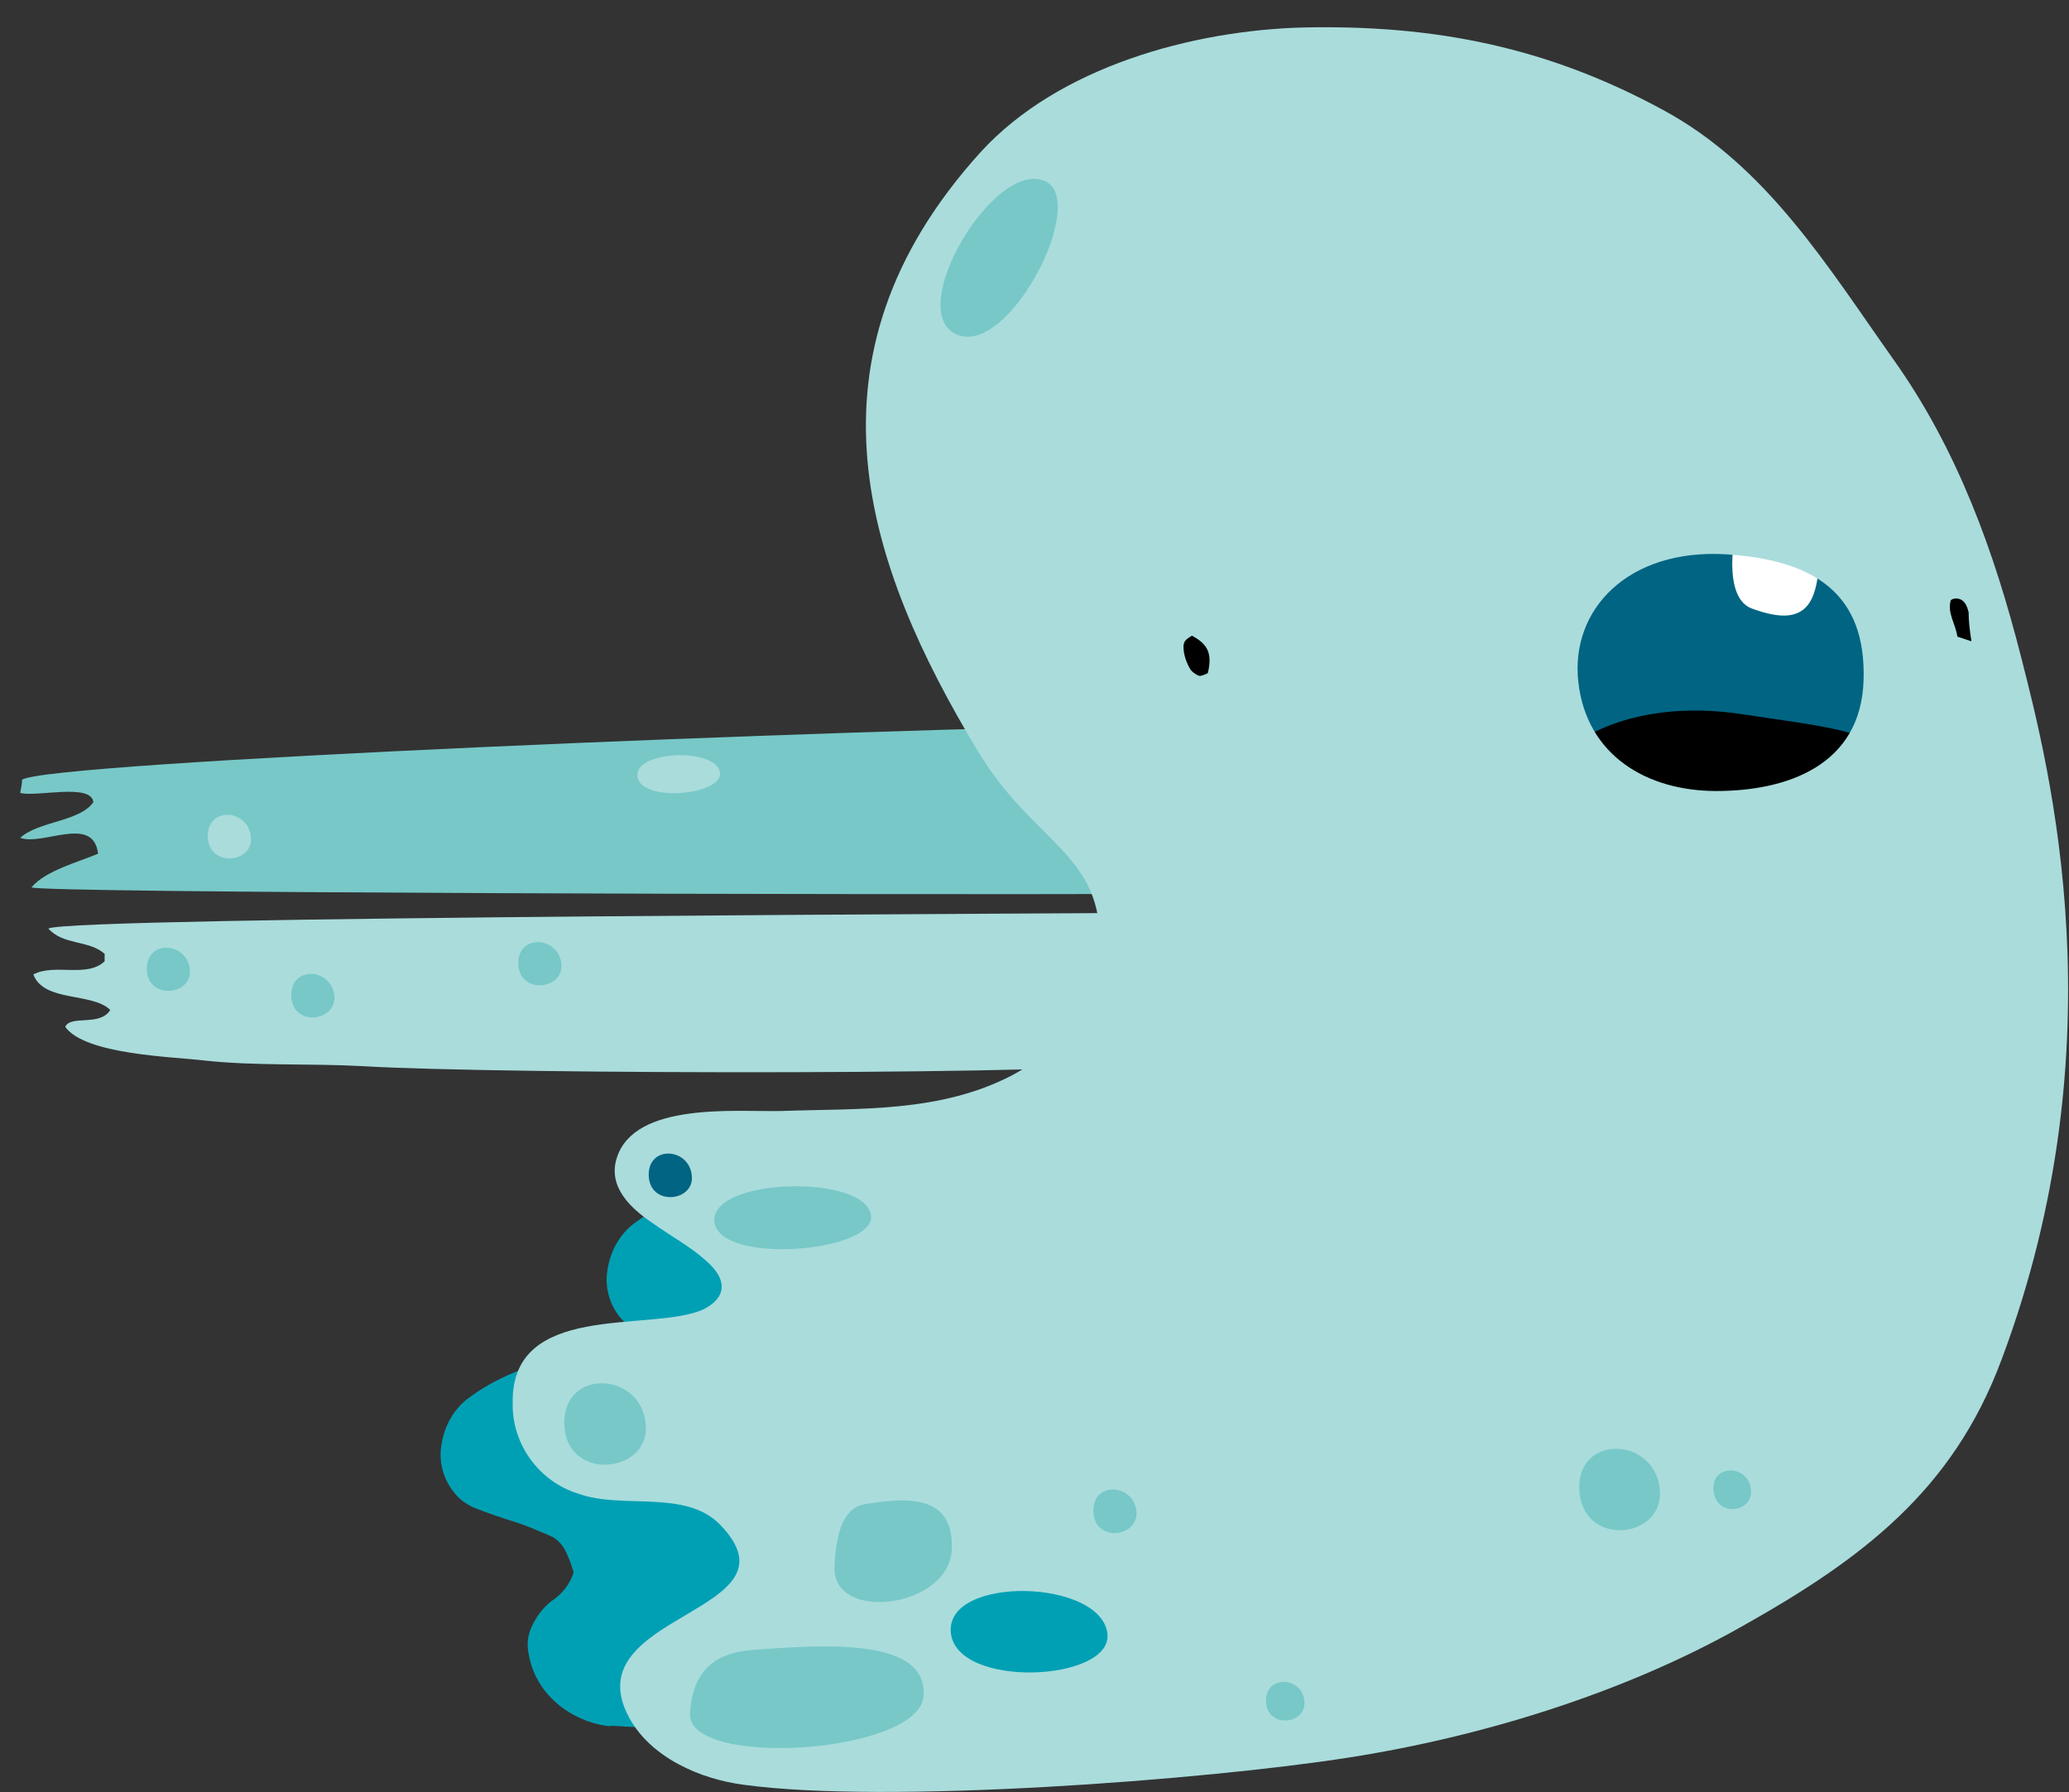 <svg version="1.1" width="142" height="123" viewBox="-1 -1 142 123" xmlns="http://www.w3.org/2000/svg" xmlns:xlink="http://www.w3.org/1999/xlink">
  <rect x="-1" y="-1" width="142" height="123" fill="#333333" stroke="none"/>
  <!-- Exported by Scratch - http://scratch.mit.edu/ -->
  <g id="ID0.07848733244463801" transform="matrix(1, 0, 0, 1, 0, 0.5)">
    <g id="Page-1">
      <g id="ghost-d-[fantasy,spooky,halloween,ghoul,monster,alex-eben-meyer]">
        <g id="Arm-T">
          <path id="Shape" fill="#78C8C8" stroke="none" stroke-width="1" d="M 79.063 0.222 C 56.400 0.543 2.060 2.791 0.515 4.011 C 0.515 4.267 0.451 4.588 0.386 4.909 C 1.416 5.231 5.279 4.203 5.408 5.552 C 4.442 6.900 1.674 6.836 0.386 7.992 C 1.932 8.569 5.408 6.386 5.730 9.083 C 4.378 9.661 2.125 10.239 1.159 11.395 C 1.867 11.780 57.559 11.908 79.063 11.844 L 79.063 0.222 Z " transform="matrix(1, 0, 0, 1, 0, 48)"/>
          <path id="Shape" fill="#AADCDC" stroke="none" stroke-width="1" d="M 16.225 7.992 C 16.096 6.001 13.199 5.808 13.263 7.927 C 13.327 10.046 16.353 9.725 16.225 7.992 Z " transform="matrix(1, 0, 0, 1, 0, 48)"/>
          <path id="Shape" fill="#AADCDC" stroke="none" stroke-width="1" d="M 48.416 3.497 C 48.095 1.763 42.429 2.020 42.751 3.818 C 43.073 5.616 48.674 5.038 48.416 3.497 Z " transform="matrix(1, 0, 0, 1, 0, 48)"/>
        </g>
        <path id="Shape" fill="#00A0B4" stroke="none" stroke-width="1" d="M 42.622 82.382 C 41.527 83.153 40.884 84.373 40.690 85.657 C 40.497 86.813 40.819 87.968 41.527 88.867 C 41.914 89.317 42.364 89.702 42.944 89.959 C 43.588 90.216 44.167 90.408 44.811 90.601 C 40.433 90.858 34.832 91.693 31.226 94.389 C 30.132 95.160 29.488 96.380 29.295 97.664 C 29.101 98.820 29.423 99.976 30.132 100.875 C 30.518 101.388 30.968 101.709 31.548 101.966 C 32.514 102.352 33.479 102.673 34.510 102.994 C 35.282 103.251 35.990 103.572 36.763 103.893 C 37.342 104.149 37.729 104.663 37.922 105.177 C 38.115 105.562 38.244 106.012 38.373 106.397 C 38.115 107.232 37.536 107.938 36.827 108.387 C 36.184 108.901 35.733 109.543 35.411 110.314 C 35.218 110.827 35.153 111.405 35.282 111.983 C 35.733 114.744 38.115 116.542 40.562 116.927 C 40.690 116.927 40.819 116.992 40.948 116.927 C 41.141 116.927 47.386 117.313 47.644 117.248 L 62.452 78.529 C 61.615 78.594 48.932 77.695 42.622 82.382 Z "/>
        <g id="Arm-B">
          <path id="Shape" fill="#AADCDC" stroke="none" stroke-width="1" d="M 77.355 10.338 L 78.127 0.128 C 74.200 0.193 2.799 0.385 1.318 1.220 C 2.348 2.376 4.086 1.991 5.181 2.954 L 5.181 3.467 C 3.958 4.623 1.768 3.596 0.288 4.366 C 0.996 6.293 4.344 5.586 5.567 6.806 C 4.859 7.962 2.863 7.127 2.477 7.962 C 3.829 9.888 9.945 10.017 12.005 10.274 C 15.547 10.659 19.281 10.466 22.822 10.659 C 32.222 11.237 73.942 11.301 77.355 10.338 Z " transform="matrix(1, 0, 0, 1, 1, 61)"/>
          <path id="Shape" fill="#78C8C8" stroke="none" stroke-width="1" d="M 36.536 3.724 C 36.407 1.734 33.510 1.541 33.574 3.660 C 33.638 5.715 36.600 5.458 36.536 3.724 Z " transform="matrix(1, 0, 0, 1, 1, 61)"/>
          <path id="Shape" fill="#78C8C8" stroke="none" stroke-width="1" d="M 20.955 5.907 C 20.826 3.917 17.929 3.724 17.993 5.843 C 18.058 7.962 21.019 7.641 20.955 5.907 Z " transform="matrix(1, 0, 0, 1, 1, 61)"/>
          <path id="Shape" fill="#78C8C8" stroke="none" stroke-width="1" d="M 11.040 4.109 C 10.911 2.119 8.014 1.926 8.078 4.045 C 8.142 6.100 11.104 5.843 11.040 4.109 Z " transform="matrix(1, 0, 0, 1, 1, 61)"/>
        </g>
        <g id="Body-+-Face">
          <path id="Rectangle-path" fill="#006482" stroke="none" stroke-width="1" d="M 69.593 34.288 L 97.471 34.288 L 97.471 55.606 L 69.593 55.606 L 69.593 34.288 Z " transform="matrix(1, 0, 0, 1, 34, 0)"/>
          <path id="Shape" fill="#FFFFFF" stroke="none" stroke-width="1" d="M 84.015 35.637 C 84.015 35.637 83.307 39.554 85.238 40.260 C 87.170 40.966 88.651 41.031 89.359 39.554 C 90.067 38.077 89.874 34.866 89.874 34.866 L 84.015 35.637 Z " transform="matrix(1, 0, 0, 1, 34, 0)"/>
          <path id="Shape" fill="#000000" stroke="none" stroke-width="1" d="M 69.786 54.322 C 70.816 49.185 77.190 46.360 84.595 47.516 C 92.578 48.736 96.634 48.736 94.960 54.772 C 94.059 59.652 88.329 64.146 80.152 62.669 C 73.714 61.514 68.821 59.009 69.786 54.322 " transform="matrix(1, 0, 0, 1, 34, 0)"/>
          <path id="Shape" fill="#AADCDC" stroke="none" stroke-width="1" d="M 103.716 43.599 C 101.849 36.279 99.338 29.344 94.960 23.180 C 90.453 16.823 86.268 9.888 79.122 6.036 C 71.203 1.734 63.477 0.193 54.463 0.385 C 46.866 0.578 37.659 3.082 32.315 8.925 C 19.438 23.116 24.525 37.435 32.058 49.956 C 36.114 56.762 41.136 57.019 40.427 64.467 C 39.977 65.752 39.590 67.485 39.011 68.384 C 37.788 70.054 36.242 71.338 34.440 72.301 C 29.482 74.869 24.010 74.548 18.601 74.741 C 15.511 74.805 8.558 74.099 7.334 77.952 C 6.690 79.942 8.300 81.419 9.716 82.382 C 11.262 83.474 12.292 83.987 13.386 84.951 C 15.640 86.877 14.030 88.033 13.129 88.418 C 9.459 89.895 0.059 87.840 0.188 94.775 C 0.123 97.600 1.990 100.168 4.695 101.003 C 7.721 102.095 12.034 100.682 14.416 103.122 C 20.340 109.222 4.308 109.158 8.171 116.349 C 9.652 119.111 13.064 120.587 16.026 120.973 C 25.812 122.321 47.703 120.652 57.553 119.111 C 66.632 117.698 76.482 114.680 84.530 110.121 C 92.771 105.498 99.016 100.811 102.364 91.821 C 110.541 70.054 105.648 51.176 103.716 43.599 Z M 82.792 52.781 C 78.027 52.781 73.907 50.341 73.327 45.333 C 72.748 40.324 76.740 36.151 83.436 36.536 C 89.681 36.921 93.093 39.361 92.900 45.204 C 92.707 51.047 87.621 52.781 82.792 52.781 Z " transform="matrix(1, 0, 0, 1, 34, 0)"/>
          <path id="Shape" fill="#78C8C8" stroke="none" stroke-width="1" d="M 36.693 10.916 C 33.216 9.439 27.036 19.841 30.641 21.446 C 34.247 23.052 39.784 12.200 36.693 10.916 Z " transform="matrix(1, 0, 0, 1, 34, 0)"/>
          <path id="Shape" fill="#000000" stroke="none" stroke-width="1" d="M 46.801 42.122 C 47.896 42.700 48.218 43.342 47.896 44.691 C 47.767 44.755 47.510 44.883 47.316 44.883 C 47.123 44.819 46.930 44.691 46.737 44.498 C 46.415 43.984 46.222 43.406 46.222 42.828 C 46.286 42.507 46.286 42.443 46.801 42.122 Z " transform="matrix(1, 0, 0, 1, 34, 0)"/>
          <path id="Shape" fill="#000000" stroke="none" stroke-width="1" d="M 100.304 42.507 L 99.338 42.186 C 99.210 41.287 98.630 40.581 98.888 39.682 C 99.145 39.489 99.596 39.554 99.789 39.811 C 99.789 39.811 99.853 39.875 99.853 39.875 C 99.982 40.067 100.047 40.260 100.111 40.517 C 100.111 41.095 100.175 41.673 100.304 42.507 Z " transform="matrix(1, 0, 0, 1, 34, 0)"/>
          <path id="Shape" fill="#78C8C8" stroke="none" stroke-width="1" d="M 16.605 111.726 C 14.416 111.919 12.549 112.818 12.356 116.093 C 12.163 119.881 28.130 118.854 28.388 114.873 C 28.645 110.892 21.756 111.341 16.605 111.726 Z " transform="matrix(1, 0, 0, 1, 34, 0)"/>
          <path id="Shape" fill="#78C8C8" stroke="none" stroke-width="1" d="M 24.396 101.709 C 23.301 101.902 22.400 102.801 22.271 106.076 C 22.207 109.864 30.126 108.837 30.319 104.856 C 30.512 100.875 26.971 101.324 24.396 101.709 Z " transform="matrix(1, 0, 0, 1, 34, 0)"/>
          <path id="Shape" fill="#00A0B4" stroke="none" stroke-width="1" d="M 41.007 110.635 C 40.621 106.846 29.933 106.589 30.255 110.506 C 30.577 114.423 41.329 113.909 41.007 110.635 Z " transform="matrix(1, 0, 0, 1, 34, 0)"/>
          <path id="Shape" fill="#78C8C8" stroke="none" stroke-width="1" d="M 24.782 81.933 C 24.460 79.043 13.773 79.300 14.030 82.318 C 14.288 85.336 25.040 84.437 24.782 81.933 Z " transform="matrix(1, 0, 0, 1, 34, 0)"/>
          <path id="Shape" fill="#78C8C8" stroke="none" stroke-width="1" d="M 43.003 102.287 C 42.874 100.297 39.977 100.104 40.041 102.223 C 40.105 104.342 43.067 104.021 43.003 102.287 Z " transform="matrix(1, 0, 0, 1, 34, 0)"/>
          <path id="Shape" fill="#006482" stroke="none" stroke-width="1" d="M 12.485 79.236 C 12.356 77.245 9.459 77.053 9.523 79.172 C 9.588 81.291 12.614 80.969 12.485 79.236 Z " transform="matrix(1, 0, 0, 1, 34, 0)"/>
          <path id="Shape" fill="#78C8C8" stroke="none" stroke-width="1" d="M 9.330 96.380 C 9.137 92.592 3.600 92.335 3.729 96.252 C 3.858 100.168 9.459 99.655 9.330 96.380 Z " transform="matrix(1, 0, 0, 1, 34, 0)"/>
          <path id="Shape" fill="#78C8C8" stroke="none" stroke-width="1" d="M 78.929 100.875 C 78.736 97.086 73.199 96.829 73.392 100.746 C 73.585 104.663 79.058 104.149 78.929 100.875 Z " transform="matrix(1, 0, 0, 1, 34, 0)"/>
          <path id="Shape" fill="#78C8C8" stroke="none" stroke-width="1" d="M 85.174 100.811 C 85.110 99.013 82.470 98.884 82.599 100.746 C 82.727 102.608 85.238 102.352 85.174 100.811 Z " transform="matrix(1, 0, 0, 1, 34, 0)"/>
          <path id="Shape" fill="#78C8C8" stroke="none" stroke-width="1" d="M 54.527 115.322 C 54.463 113.524 51.823 113.396 51.888 115.258 C 51.952 117.120 54.592 116.863 54.527 115.322 Z " transform="matrix(1, 0, 0, 1, 34, 0)"/>
        </g>
      </g>
    </g>
  </g>
</svg>